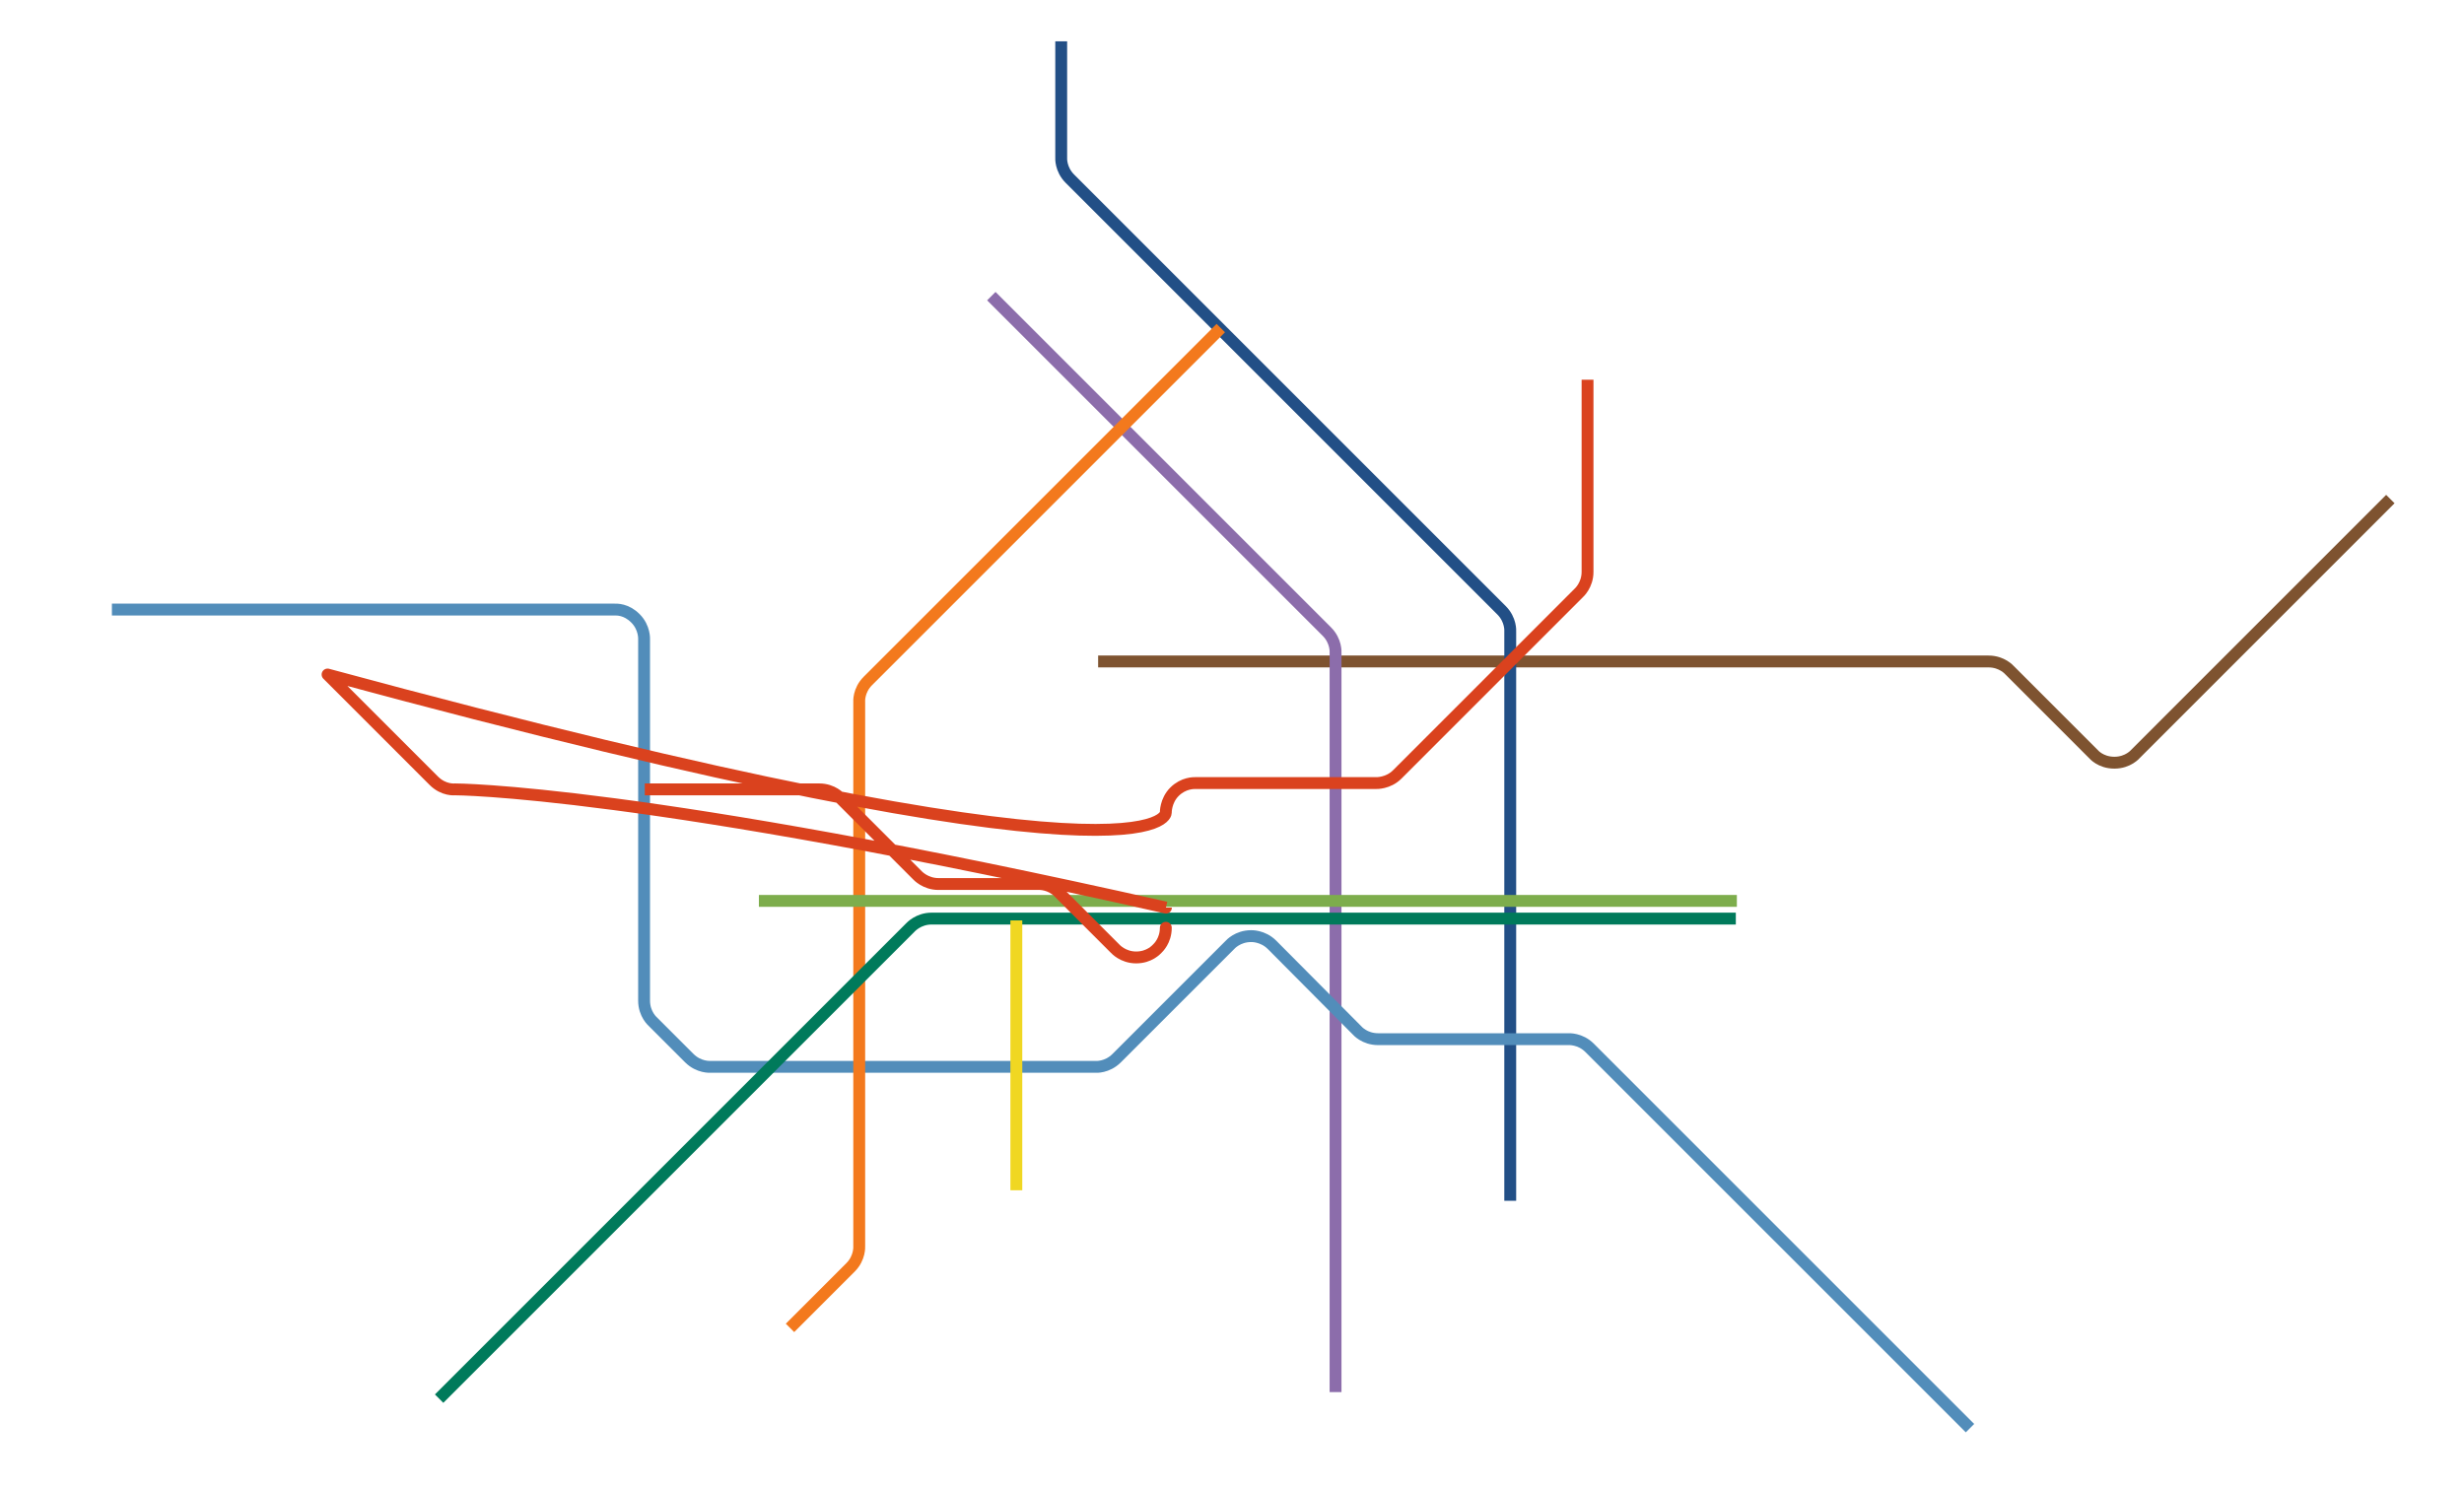 <svg xmlns="http://www.w3.org/2000/svg" width="1661" height="1004" fill="none"><path stroke="#7E5330" stroke-width="8" d="M740.256 445.979h600.224c9.11 0 14.1 5.809 14.1 5.809l56.62 56.621s4.74 5.809 14.11 5.809 14.23-5.922 14.23-5.922l171.82-171.827" data-ubhchn="3"/><path stroke="#224F86" stroke-width="8" d="M1018.06,809.578v-384.033c0,0 0.58,-7.64 -5.86,-14.078c-3.29,-3.284 -88.796,-88.795 -188.577,-188.576l-2.148,-2.168l-100.245,-100.245c-6.437,-6.437 -5.863,-14.078 -5.863,-14.078v-78.563" data-ubhchn="4"/><path stroke="#8C6DAB" stroke-width="8" d="M900.304 938.59V439.909s.573-7.64-5.864-14.078L668.266 199.657" data-ubhchn="5"/><path stroke="#528DBA" stroke-width="8" d="M1327.98,962.881c0,0 -250.07,-250.07 -256.42,-256.414c-6.34,-6.344 -14.13,-5.84 -14.13,-5.84h-128.393c-9.25,0.001 -14.139,-5.826 -14.139,-5.826c0,0 -51.09,-51.444 -57.403,-57.756c-6.312,-6.313 -14.146,-5.895 -14.146,-5.895c-9.104,0 -14.164,5.848 -14.164,5.848l-76.421,76.421c-6.48,6.48 -14.127,5.867 -14.127,5.867h-53.548l26.432,-0.013h-232.68c0,0 -7.744,0.57 -14.174,-5.861l-24.587,-24.587c0,0 -5.893,-4.988 -5.893,-14.176v-243.682c0,0 0.463,-7.789 -5.812,-14.065c-6.276,-6.275 -12.551,-5.922 -14.23,-5.922h-338.705" data-ubhchn="7"/><path stroke="#F3791D" stroke-width="8" d="M532.546,895.288l40.831,-40.831c6.375,-6.375 5.832,-14.112 5.832,-14.112v-245.415l0,11.414v-133.105c0,0 -0.662,-7.635 5.834,-14.131l237.897,-237.897" data-ubhchn="9"/><path stroke="#007A5B" stroke-linejoin="round" stroke-width="8" d="m296.02 942.985 317.787-317.787s5.265-5.87 14.171-5.87h542.152" data-ubhchn="12"/><path stroke="#7DAD4C" stroke-width="8" d="M511.575 607.394h659.255" data-ubhchn="20"/><path stroke="#DA421E" stroke-linejoin="round" stroke-width="8" d="M434.651,532.205h117.558c9.126,0 14.139,5.828 14.139,5.828l52.115,52.116c0,0 5.265,5.869 14.171,5.869h68.144c0,0 7.195,-0.155 12.796,5.443l38.197,38.198c0,0 5.177,5.864 14.114,5.864c8.938,0 13.688,-5.375 14.188,-5.875c0.5,-0.5 5.813,-5.313 5.812,-14.125c0,-3.705 0.088,-13.654 0.088,-13.613c-353.09,-79.705 -479.392,-79.705 -479.392,-79.705c0,0 -7.474,0.861 -14.147,-5.813l-71.612,-71.611c565.064,153.128 565.064,93.19 565.064,93.19c0,0 -0.255,-8.049 5.839,-14.143c6.093,-6.093 13.125,-5.874 14.187,-5.874h93.418h-15.288h43.731c0,0 7.98,0.326 14.104,-5.8l122.473,-122.473c0,0 5.83,-5.141 5.83,-14.113v-129.539" data-ubhchn="41"/><path stroke="#F0D722" stroke-width="8" d="M685.124 620.566v181.935" data-ubhchn="44"/></svg>